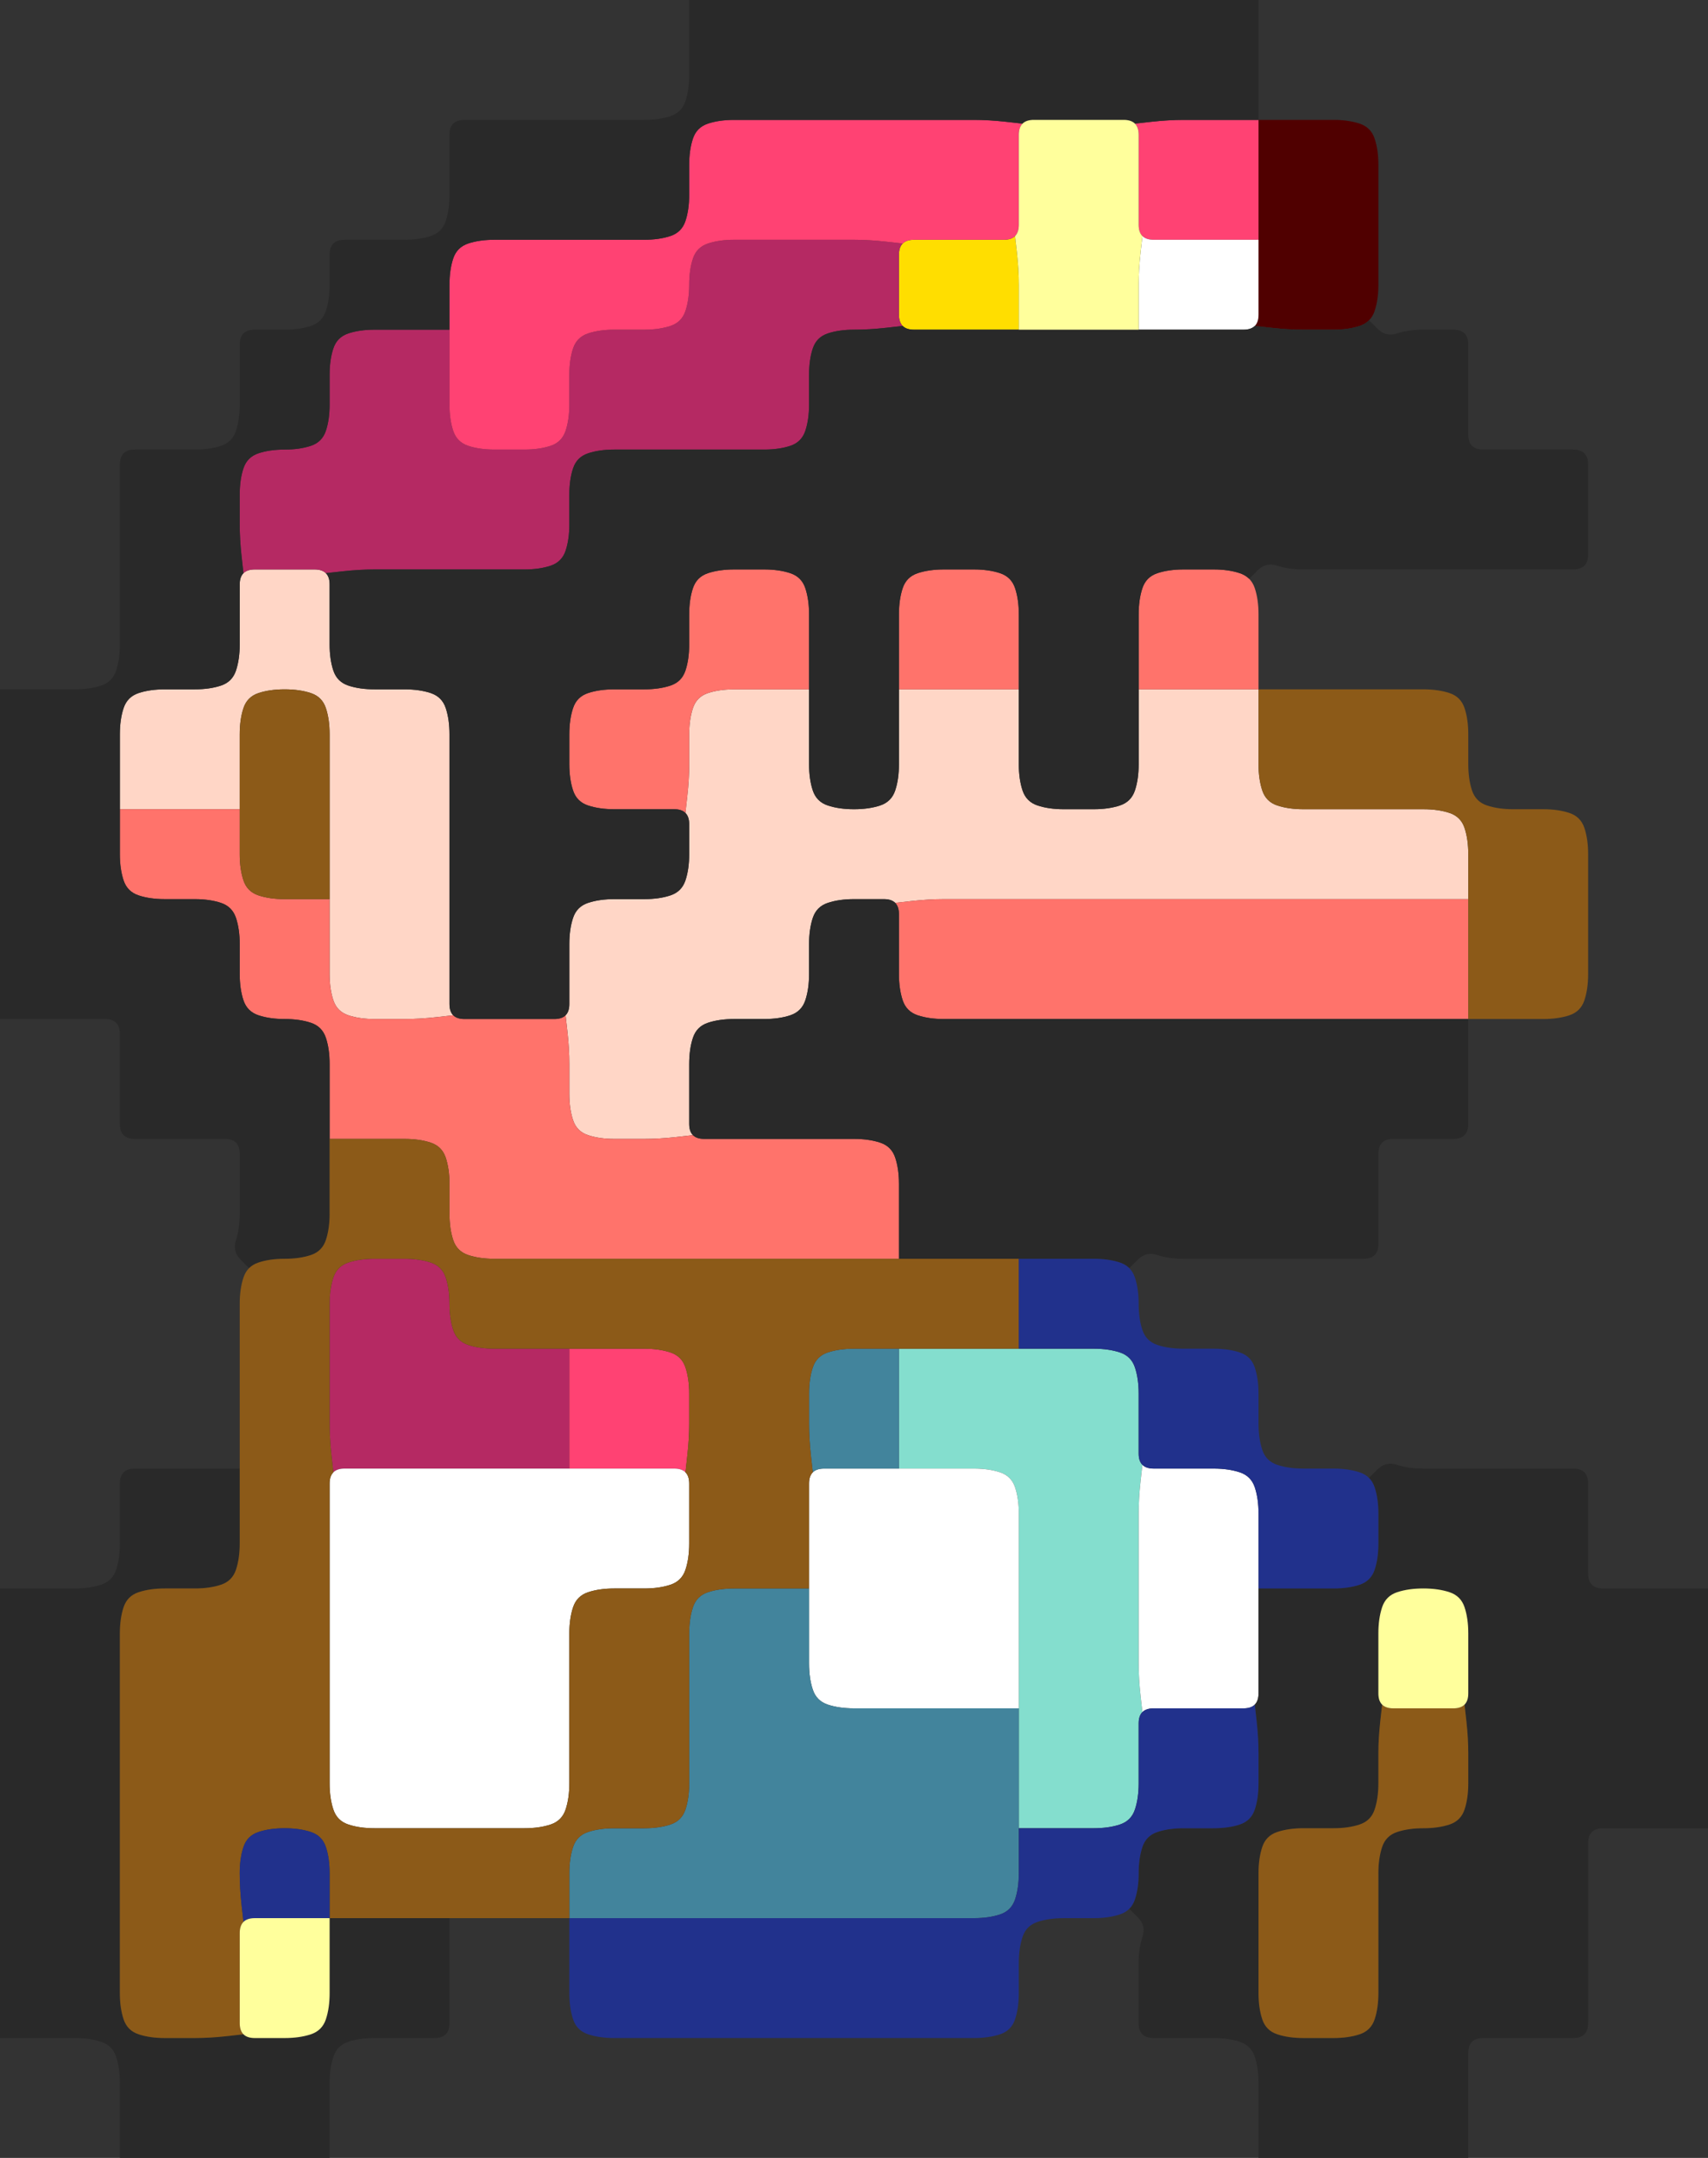 <?xml version="1.0" encoding="UTF-8" standalone="no"?>
<!-- Created with Inkscape (http://www.inkscape.org/) -->

<svg
   xmlns:dc="http://purl.org/dc/elements/1.1/"
   xmlns:cc="http://creativecommons.org/ns#"
   xmlns:rdf="http://www.w3.org/1999/02/22-rdf-syntax-ns#"
   xmlns:svg="http://www.w3.org/2000/svg"
   xmlns="http://www.w3.org/2000/svg"
   xmlns:sodipodi="http://sodipodi.sourceforge.net/DTD/sodipodi-0.dtd"
   xmlns:inkscape="http://www.inkscape.org/namespaces/inkscape"
   version="1.1"
   id="svg815"
   width="57"
   height="72"
   viewBox="0 0 57 72"
   sodipodi:docname="smallmario2.svg"
   inkscape:version="0.92.4 (unknown)">
  <rect x="0" y="0" width="57" height="72" fill="#333333" stroke="none"/>
  <defs
     id="defs819" />
  <sodipodi:namedview
     pagecolor="#ffffff"
     bordercolor="#666666"
     borderopacity="1"
     objecttolerance="10"
     gridtolerance="10"
     guidetolerance="10"
     inkscape:pageopacity="0"
     inkscape:pageshadow="2"
     inkscape:window-width="1366"
     inkscape:window-height="703"
     id="namedview817"
     showgrid="false"
     inkscape:zoom="4.0138889"
     inkscape:cx="29.122468"
     inkscape:cy="37.735871"
     inkscape:window-x="0"
     inkscape:window-y="0"
     inkscape:window-maximized="1"
     inkscape:current-layer="g1396" />
  <g
     id="g1211"
     transform="translate(-122.672,-30.086)">
    <g
       transform="translate(122.672,30.086)"
       id="g1396">
      <path
         style="fill:#500000;fill-opacity:1"
         d="M 42,4.5 V 4 h 0.5 q 0.5,0 1,0 0.5,0 1,0 0.5,0 0.875,0.125 0.375,0.125 0.5,0.5 Q 46,5 46,5.5 q 0,0.5 0,1 0,0.5 0,1 0,0.5 0,1 0,0.5 0,1 0,0.5 -0.125,0.875 -0.125,0.375 -0.5,0.5 Q 45,11 44.5,11 44,11 43.5,11 43,11 42.438,10.938 L 41.875,10.875 41.812,10.938 41.75,11 41.875,10.875 Q 42,10.75 42,10.5 V 10.25 10.625 11 10.5 q 0,-0.5 0,-1 0,-0.5 0,-1 0,-0.5 0,-1 0,-0.5 0,-1 0,-0.5 0,-1 0,-0.5 0,-1 M 42.375,4 H 42 41.875 41.75 42 q 0.25,0 0.5,0 h 0.25 -0.375"
         id="path1324"
         inkscape:connector-curvature="0" />
      <path
         style="fill:#ffde00;fill-opacity:1"
         d="M 30,8.5 Q 30,8 30.5,8 q 0.5,0 1,0 0.5,0 1,0 0.5,0 1,0 H 34 33.625 33.25 33.5 q 0.25,0 0.375,-0.125 L 34,7.75 33.938,7.812 33.875,7.875 33.938,8.438 Q 34,9 34,9.5 q 0,0.5 0,1 V 11 h -0.5 q -0.5,0 -1,0 -0.5,0 -1,0 -0.5,0 -1,0 Q 30,11 30,10.5 30,10 30,9.5 30,9 30,8.5 M 33.625,11 H 34 34.125 34.25 34 q -0.25,0 -0.5,0 h -0.25 0.375"
         id="path1328"
         inkscape:connector-curvature="0" />
      <path
         id="path1344"
         style="fill:#ffd6c6;fill-opacity:1"
         d="m 23.125,23.625 q 0.125,-0.375 0.5,-0.5 Q 24,23 24.5,23 q 0.5,0 1,0 0.5,0 1,0 H 27 v 0.5 q 0,0.5 0,1 0,0.5 0,1 0,0.5 0.125,0.875 0.125,0.375 0.5,0.5 Q 28,27 28.5,27 q 0.5,0 0.875,-0.125 0.375,-0.125 0.5,-0.5 Q 30,26 30,25.5 q 0,-0.5 0,-1 0,-0.5 0,-1 V 23 h 0.5 q 0.5,0 1,0 0.5,0 1,0 0.5,0 1,0 H 34 v 0.5 q 0,0.5 0,1 0,0.5 0,1 0,0.5 0.125,0.875 0.125,0.375 0.5,0.5 Q 35,27 35.5,27 q 0.5,0 1,0 0.5,0 0.875,-0.125 0.375,-0.125 0.5,-0.5 Q 38,26 38,25.5 q 0,-0.5 0,-1 0,-0.5 0,-1 V 23 h 0.5 q 0.5,0 1,0 0.5,0 1,0 0.5,0 1,0 H 42 v 0.5 q 0,0.5 0,1 0,0.5 0,1 0,0.5 0.125,0.875 0.125,0.375 0.5,0.5 Q 43,27 43.5,27 q 0.5,0 1,0 0.5,0 1,0 0.5,0 1,0 0.5,0 1,0 0.5,0 0.875,0.125 0.375,0.125 0.5,0.5 Q 49,28 49,28.5 q 0,0.5 0,1 V 30 h -0.5 q -0.5,0 -1,0 -0.5,0 -1,0 -0.5,0 -1,0 -0.5,0 -1,0 -0.5,0 -1,0 -0.5,0 -1,0 -0.5,0 -1,0 -0.5,0 -1,0 -0.5,0 -1,0 -0.5,0 -1,0 -0.5,0 -1,0 -0.5,0 -1,0 -0.5,0 -1,0 -0.5,0 -1,0 -0.5,0 -1,0 -0.5,0 -1,0 -0.5,0 -1,0 -0.5,0 -1.062,0.062 L 29.875,30.125 29.938,30.188 30,30.25 29.875,30.125 Q 29.75,30 29.5,30 H 29.25 29.625 30 29.5 q -0.5,0 -1,0 -0.5,0 -0.875,0.125 -0.375,0.125 -0.5,0.5 Q 27,31 27,31.5 q 0,0.5 0,1 0,0.5 -0.125,0.875 -0.125,0.375 -0.5,0.5 Q 26,34 25.5,34 q -0.5,0 -1,0 -0.5,0 -0.875,0.125 -0.375,0.125 -0.5,0.5 Q 23,35 23,35.5 q 0,0.5 0,1 0,0.5 0,1 V 38 37.625 37.25 37.5 q 0,0.25 0.125,0.375 L 23.25,38 23.188,37.938 23.125,37.875 22.562,37.938 Q 22,38 21.5,38 21,38 20.5,38 20,38 19.625,37.875 19.25,37.75 19.125,37.375 19,37 19,36.5 19,36 19,35.5 19,35 18.938,34.438 L 18.875,33.875 18.812,33.938 18.75,34 18.875,33.875 Q 19,33.75 19,33.5 V 33.25 33.625 34 33.5 q 0,-0.5 0,-1 0,-0.5 0,-1 0,-0.5 0.125,-0.875 0.125,-0.375 0.5,-0.5 Q 20,30 20.5,30 q 0.5,0 1,0 0.5,0 0.875,-0.125 0.375,-0.125 0.5,-0.5 Q 23,29 23,28.5 23,28 23,27.5 V 27 27.375 27.75 27.5 q 0,-0.25 -0.125,-0.375 L 22.75,27 l 0.062,0.062 0.062,0.062 0.062,-0.562 Q 23,26 23,25.5 23,25 23,24.5 23,24 23.125,23.625 M 49,30.125 V 30 29.625 29.25 29.5 q 0,0.25 0,0.5 v 0.25 -0.125 M 38,22.875 V 23 23.375 23.75 23.5 q 0,-0.25 0,-0.5 v -0.25 0.125 m -4,0.5 V 23 22.875 22.75 23 q 0,0.25 0,0.5 v 0.25 -0.375 m -4,-0.5 V 23 23.375 23.75 23.5 q 0,-0.25 0,-0.5 v -0.25 0.125 m -3,0.5 V 23 22.875 22.75 23 q 0,0.25 0,0.5 v 0.25 -0.375 M 8,19.5 Q 8,19 8.5,19 q 0.5,0 1,0 0.5,0 1,0 0.5,0 0.5,0.5 0,0.5 0,1 0,0.5 0,1 0,0.5 0.125,0.875 0.125,0.375 0.5,0.5 Q 12,23 12.5,23 q 0.5,0 1,0 0.5,0 0.875,0.125 0.375,0.125 0.5,0.5 Q 15,24 15,24.5 q 0,0.5 0,1 0,0.5 0,1 0,0.5 0,1 0,0.5 0,1 0,0.5 0,1 0,0.5 0,1 0,0.5 0,1 0,0.5 0,1 0,0.5 0,1 V 34 33.625 33.25 33.5 q 0,0.25 0.125,0.375 L 15.25,34 15.188,33.938 15.125,33.875 14.562,33.938 Q 14,34 13.5,34 13,34 12.5,34 12,34 11.625,33.875 11.25,33.75 11.125,33.375 11,33 11,32.5 q 0,-0.5 0,-1 0,-0.5 0,-1 0,-0.5 0,-1 0,-0.5 0,-1 0,-0.5 0,-1 0,-0.5 0,-1 0,-0.5 0,-1 0,-0.5 0,-1 0,-0.5 -0.125,-0.875 -0.125,-0.375 -0.5,-0.5 Q 10,23 9.5,23 9,23 8.625,23.125 8.25,23.25 8.125,23.625 8,24 8,24.5 q 0,0.5 0,1 0,0.5 0,1 V 27 H 7.5 Q 7,27 6.5,27 6,27 5.5,27 5,27 4.5,27 H 4 V 26.5 Q 4,26 4,25.5 4,25 4,24.5 4,24 4.125,23.625 4.25,23.25 4.625,23.125 5,23 5.5,23 6,23 6.5,23 7,23 7.375,22.875 7.75,22.75 7.875,22.375 8,22 8,21.5 8,21 8,20.5 8,20 8,19.5 M 4,26.625 V 27 27.125 27.25 27 q 0,-0.25 0,-0.5 v -0.25 0.375 m 4,0.5 V 27 26.625 26.25 26.5 q 0,0.25 0,0.5 v 0.25 -0.125"
         inkscape:connector-curvature="0" />
      <path
         id="path1352"
         style="fill:#ff736b;fill-opacity:1"
         d="M 30,30.5 V 30 30.375 30.75 30.5 q 0,-0.25 -0.125,-0.375 L 29.75,30 l 0.062,0.062 0.062,0.062 0.562,-0.062 Q 31,30 31.5,30 q 0.5,0 1,0 0.5,0 1,0 0.5,0 1,0 0.5,0 1,0 0.5,0 1,0 0.5,0 1,0 0.5,0 1,0 0.5,0 1,0 0.5,0 1,0 0.5,0 1,0 0.5,0 1,0 0.5,0 1,0 0.5,0 1,0 0.5,0 1,0 0.5,0 1,0 0.5,0 1,0 0.5,0 1,0 H 49 v 0.5 q 0,0.5 0,1 0,0.5 0,1 0,0.5 0,1 V 34 h -0.5 q -0.5,0 -1,0 -0.5,0 -1,0 -0.5,0 -1,0 -0.5,0 -1,0 -0.5,0 -1,0 -0.5,0 -1,0 -0.5,0 -1,0 -0.5,0 -1,0 -0.5,0 -1,0 -0.5,0 -1,0 -0.5,0 -1,0 -0.5,0 -1,0 -0.5,0 -1,0 -0.5,0 -1,0 -0.5,0 -1,0 -0.5,0 -1,0 -0.5,0 -1,0 -0.5,0 -0.875,-0.125 -0.375,-0.125 -0.5,-0.5 Q 30,33 30,32.5 q 0,-0.5 0,-1 0,-0.5 0,-1 M 48.625,34 H 49 49.125 49.25 49 q -0.25,0 -0.5,0 h -0.25 0.375 M 49,30.375 V 30 29.875 29.75 30 q 0,0.25 0,0.5 v 0.25 -0.375 M 4,27.5 V 27 h 0.5 q 0.5,0 1,0 0.5,0 1,0 0.5,0 1,0 H 8 v 0.5 q 0,0.5 0,1 0,0.5 0.125,0.875 0.125,0.375 0.5,0.5 Q 9,30 9.5,30 q 0.5,0 1,0 H 11 v 0.5 q 0,0.5 0,1 0,0.5 0,1 0,0.5 0.125,0.875 0.125,0.375 0.5,0.5 Q 12,34 12.5,34 q 0.5,0 1,0 0.5,0 1.062,-0.062 L 15.125,33.875 15.062,33.812 15,33.75 15.125,33.875 Q 15.25,34 15.5,34 H 15.75 15.375 15 15.5 q 0.5,0 1,0 0.5,0 1,0 0.5,0 1,0 H 19 18.625 18.25 18.5 q 0.25,0 0.375,-0.125 L 19,33.75 18.938,33.812 18.875,33.875 18.938,34.438 Q 19,35 19,35.5 q 0,0.5 0,1 0,0.5 0.125,0.875 0.125,0.375 0.5,0.5 Q 20,38 20.5,38 q 0.5,0 1,0 0.5,0 1.062,-0.062 L 23.125,37.875 23.062,37.812 23,37.75 23.125,37.875 Q 23.25,38 23.5,38 H 23.75 23.375 23 23.5 q 0.5,0 1,0 0.5,0 1,0 0.5,0 1,0 0.5,0 1,0 0.5,0 1,0 0.5,0 0.875,0.125 0.375,0.125 0.5,0.5 Q 30,39 30,39.5 q 0,0.5 0,1 0,0.5 0,1 V 42 h -0.5 q -0.5,0 -1,0 -0.5,0 -1,0 -0.5,0 -1,0 -0.5,0 -1,0 -0.5,0 -1,0 -0.5,0 -1,0 -0.5,0 -1,0 -0.5,0 -1,0 -0.5,0 -1,0 -0.5,0 -1,0 -0.5,0 -1,0 -0.5,0 -1,0 -0.5,0 -1,0 -0.5,0 -0.875,-0.125 -0.375,-0.125 -0.5,-0.5 Q 15,41 15,40.5 15,40 15,39.5 15,39 14.875,38.625 14.75,38.25 14.375,38.125 14,38 13.5,38 q -0.5,0 -1,0 -0.5,0 -1,0 H 11 v -0.5 q 0,-0.5 0,-1 0,-0.5 0,-1 0,-0.5 -0.125,-0.875 -0.125,-0.375 -0.5,-0.5 Q 10,34 9.5,34 9,34 8.625,33.875 8.25,33.75 8.125,33.375 8,33 8,32.5 8,32 8,31.5 8,31 7.875,30.625 7.75,30.25 7.375,30.125 7,30 6.5,30 6,30 5.5,30 5,30 4.625,29.875 4.25,29.75 4.125,29.375 4,29 4,28.5 4,28 4,27.5 m 7,10.125 V 38 38.125 38.25 38 q 0,-0.25 0,-0.5 v -0.25 0.375 M 29.625,42 H 30 30.125 30.25 30 q -0.25,0 -0.5,0 h -0.25 0.375 M 11,30.375 V 30 29.875 29.75 30 q 0,0.25 0,0.5 v 0.25 -0.375 m -3,-3 V 27 26.875 26.75 27 q 0,0.25 0,0.5 v 0.25 -0.375 m -4,-0.5 V 27 27.375 27.75 27.5 Q 4,27.25 4,27 v -0.25 0.125 m 34.125,-7.25 q 0.125,-0.375 0.5,-0.5 Q 39,19 39.5,19 q 0.5,0 1,0 0.5,0 0.875,0.125 0.375,0.125 0.5,0.5 Q 42,20 42,20.5 q 0,0.5 0,1 0,0.5 0,1 V 23 h -0.5 q -0.5,0 -1,0 -0.5,0 -1,0 -0.5,0 -1,0 H 38 v -0.5 q 0,-0.5 0,-1 0,-0.5 0,-1 0,-0.5 0.125,-0.875 m -0.125,3 V 23 23.125 23.25 23 q 0,-0.25 0,-0.5 v -0.25 0.375 m -7.875,-3 q 0.125,-0.375 0.5,-0.5 Q 31,19 31.5,19 q 0.5,0 1,0 0.5,0 0.875,0.125 0.375,0.125 0.5,0.5 Q 34,20 34,20.5 q 0,0.5 0,1 0,0.5 0,1 V 23 h -0.5 q -0.5,0 -1,0 -0.5,0 -1,0 -0.5,0 -1,0 H 30 v -0.5 q 0,-0.5 0,-1 0,-0.5 0,-1 0,-0.5 0.125,-0.875 m -0.125,3 V 23 23.125 23.25 23 q 0,-0.25 0,-0.5 v -0.25 0.375 m 4,0.5 V 23 22.625 22.25 22.5 q 0,0.25 0,0.5 v 0.25 -0.125 m -10.875,-3.5 q 0.125,-0.375 0.5,-0.5 Q 24,19 24.5,19 q 0.5,0 1,0 0.5,0 0.875,0.125 0.375,0.125 0.5,0.5 Q 27,20 27,20.5 q 0,0.5 0,1 0,0.5 0,1 V 23 h -0.5 q -0.5,0 -1,0 -0.5,0 -1,0 -0.5,0 -0.875,0.125 -0.375,0.125 -0.5,0.5 Q 23,24 23,24.5 q 0,0.5 0,1 0,0.5 -0.062,1.062 L 22.875,27.125 22.938,27.188 23,27.25 22.875,27.125 Q 22.75,27 22.5,27 H 22.25 22.625 23 22.5 q -0.5,0 -1,0 -0.5,0 -1,0 -0.5,0 -0.875,-0.125 -0.375,-0.125 -0.5,-0.5 Q 19,26 19,25.5 q 0,-0.5 0,-1 0,-0.5 0.125,-0.875 0.125,-0.375 0.5,-0.5 Q 20,23 20.5,23 q 0.5,0 1,0 0.5,0 0.875,-0.125 0.375,-0.125 0.5,-0.5 Q 23,22 23,21.5 23,21 23,20.5 23,20 23.125,19.625 M 27,23.125 V 23 22.625 22.25 22.5 q 0,0.25 0,0.5 v 0.25 -0.125"
         inkscape:connector-curvature="0" />
      <path
         id="path1358"
         style="fill:#b52963;fill-opacity:1"
         d="m 11.125,42.625 q 0.125,-0.375 0.5,-0.5 Q 12,42 12.5,42 q 0.5,0 1,0 0.5,0 0.875,0.125 0.375,0.125 0.5,0.5 Q 15,43 15,43.5 q 0,0.5 0.125,0.875 0.125,0.375 0.5,0.5 Q 16,45 16.5,45 q 0.5,0 1,0 0.5,0 1,0 H 19 v 0.5 q 0,0.5 0,1 0,0.5 0,1 0,0.5 0,1 V 49 h -0.5 q -0.5,0 -1,0 -0.5,0 -1,0 -0.5,0 -1,0 -0.5,0 -1,0 -0.5,0 -1,0 -0.5,0 -1,0 -0.5,0 -1,0 H 11 11.375 11.75 11.5 q -0.25,0 -0.375,0.125 L 11,49.25 11.062,49.188 11.125,49.125 11.062,48.562 Q 11,48 11,47.5 q 0,-0.5 0,-1 0,-0.5 0,-1 0,-0.5 0,-1 0,-0.5 0,-1 0,-0.5 0.125,-0.875 M 18.625,49 H 19 19.125 19.25 19 q -0.25,0 -0.5,0 h -0.25 0.375 m 0.5,-4 H 19 18.625 18.25 18.5 q 0.25,0 0.5,0 h 0.25 -0.125 m 4,-36.375 Q 23.25,8.25 23.625,8.125 24,8 24.5,8 q 0.5,0 1,0 0.5,0 1,0 0.5,0 1,0 0.5,0 1,0 0.5,0 1.062,0.062 L 30.125,8.125 30.188,8.062 30.25,8 30.125,8.125 Q 30,8.25 30,8.5 V 8.75 8.375 8 8.5 q 0,0.5 0,1 0,0.5 0,1 V 11 10.625 10.25 10.5 q 0,0.25 0.125,0.375 L 30.25,11 30.188,10.938 30.125,10.875 29.562,10.938 Q 29,11 28.5,11 28,11 27.625,11.125 27.25,11.25 27.125,11.625 27,12 27,12.5 q 0,0.5 0,1 0,0.5 -0.125,0.875 -0.125,0.375 -0.5,0.5 Q 26,15 25.5,15 q -0.5,0 -1,0 -0.5,0 -1,0 -0.5,0 -1,0 -0.5,0 -1,0 -0.5,0 -1,0 -0.5,0 -0.875,0.125 -0.375,0.125 -0.5,0.5 Q 19,16 19,16.5 q 0,0.5 0,1 0,0.5 -0.125,0.875 -0.125,0.375 -0.5,0.5 Q 18,19 17.5,19 q -0.5,0 -1,0 -0.5,0 -1,0 -0.5,0 -1,0 -0.5,0 -1,0 -0.5,0 -1,0 -0.5,0 -1.062,0.062 L 10.875,19.125 10.938,19.188 11,19.25 10.875,19.125 Q 10.75,19 10.5,19 H 10.25 10.625 11 10.5 q -0.5,0 -1,0 -0.5,0 -1,0 H 8 8.375 8.75 8.5 Q 8.25,19 8.125,19.125 L 8,19.25 8.062,19.188 8.125,19.125 8.062,18.562 Q 8,18 8,17.5 8,17 8,16.5 8,16 8.125,15.625 8.25,15.25 8.625,15.125 9,15 9.5,15 q 0.5,0 0.875,-0.125 0.375,-0.125 0.5,-0.5 Q 11,14 11,13.5 q 0,-0.5 0,-1 0,-0.5 0.125,-0.875 0.125,-0.375 0.5,-0.5 Q 12,11 12.5,11 q 0.5,0 1,0 0.5,0 1,0 H 15 v 0.5 q 0,0.5 0,1 0,0.5 0,1 0,0.5 0.125,0.875 0.125,0.375 0.5,0.5 Q 16,15 16.5,15 q 0.5,0 1,0 0.5,0 0.875,-0.125 0.375,-0.125 0.5,-0.5 Q 19,14 19,13.5 q 0,-0.5 0,-1 0,-0.5 0.125,-0.875 0.125,-0.375 0.5,-0.5 Q 20,11 20.5,11 q 0.5,0 1,0 0.5,0 0.875,-0.125 0.375,-0.125 0.5,-0.5 Q 23,10 23,9.5 23,9 23.125,8.625 M 15,11.375 V 11 10.875 10.75 11 q 0,0.25 0,0.5 v 0.25 -0.375"
         inkscape:connector-curvature="0" />
      <path
         id="path1362"
         style="fill:#ff4273;fill-opacity:1"
         d="M 19,45.5 V 45 h 0.5 q 0.5,0 1,0 0.5,0 1,0 0.5,0 0.875,0.125 0.375,0.125 0.5,0.5 Q 23,46 23,46.5 q 0,0.5 0,1 0,0.5 -0.062,1.062 L 22.875,49.125 22.938,49.188 23,49.25 22.875,49.125 Q 22.75,49 22.5,49 H 22.25 22.625 23 22.5 q -0.5,0 -1,0 -0.5,0 -1,0 -0.5,0 -1,0 H 19 v -0.5 q 0,-0.5 0,-1 0,-0.5 0,-1 0,-0.5 0,-1 M 18.875,49 H 19 19.375 19.75 19.5 q -0.25,0 -0.5,0 h -0.25 0.125 m 0.5,-4 H 19 18.875 18.75 19 q 0.25,0 0.5,0 h 0.25 -0.375 M 38,4.5 V 4 4.375 4.75 4.5 Q 38,4.25 37.875,4.125 L 37.75,4 37.812,4.062 37.875,4.125 38.438,4.062 Q 39,4 39.5,4 q 0.5,0 1,0 0.5,0 1,0 H 42 v 0.5 q 0,0.5 0,1 0,0.5 0,1 0,0.5 0,1 V 8 H 41.5 Q 41,8 40.5,8 40,8 39.5,8 39,8 38.5,8 38,8 38,7.5 38,7 38,6.5 38,6 38,5.5 38,5 38,4.5 m 4,3.625 V 8 7.625 7.25 7.5 Q 42,7.75 42,8 V 8.25 8.125 M 42.125,4 H 42 41.625 41.25 41.5 q 0.25,0 0.5,0 h 0.25 -0.125 m -19,0.625 Q 23.25,4.25 23.625,4.125 24,4 24.5,4 q 0.5,0 1,0 0.5,0 1,0 0.5,0 1,0 0.5,0 1,0 0.5,0 1,0 0.5,0 1,0 0.5,0 1,0 0.5,0 1,0 0.5,0 1.062,0.062 L 34.125,4.125 34.188,4.062 34.25,4 34.125,4.125 Q 34,4.25 34,4.5 V 4.75 4.375 4 4.5 q 0,0.5 0,1 0,0.5 0,1 0,0.5 0,1 Q 34,8 33.5,8 33,8 32.5,8 32,8 31.5,8 31,8 30.5,8 H 30 30.375 30.75 30.5 Q 30.25,8 30.125,8.125 L 30,8.25 30.062,8.188 30.125,8.125 29.562,8.062 Q 29,8 28.5,8 28,8 27.5,8 27,8 26.5,8 26,8 25.5,8 25,8 24.5,8 24,8 23.625,8.125 23.25,8.25 23.125,8.625 23,9 23,9.5 q 0,0.5 -0.125,0.875 -0.125,0.375 -0.5,0.5 Q 22,11 21.5,11 q -0.5,0 -1,0 -0.5,0 -0.875,0.125 -0.375,0.125 -0.5,0.5 Q 19,12 19,12.5 q 0,0.5 0,1 0,0.5 -0.125,0.875 -0.125,0.375 -0.5,0.5 Q 18,15 17.5,15 17,15 16.5,15 16,15 15.625,14.875 15.25,14.75 15.125,14.375 15,14 15,13.5 q 0,-0.5 0,-1 0,-0.5 0,-1 0,-0.5 0,-1 0,-0.5 0,-1 Q 15,9 15.125,8.625 15.25,8.25 15.625,8.125 16,8 16.5,8 q 0.5,0 1,0 0.5,0 1,0 0.5,0 1,0 0.5,0 1,0 0.5,0 1,0 0.5,0 0.875,-0.125 0.375,-0.125 0.5,-0.5 Q 23,7 23,6.5 23,6 23,5.5 23,5 23.125,4.625"
         inkscape:connector-curvature="0" />
      <path
         id="path1366"
         style="fill:#84dece;fill-opacity:1"
         d="M 30,45.5 V 45 h 0.5 q 0.5,0 1,0 0.5,0 1,0 0.5,0 1,0 0.5,0 1,0 0.5,0 1,0 0.5,0 1,0 0.5,0 0.875,0.125 0.375,0.125 0.5,0.5 Q 38,46 38,46.5 q 0,0.5 0,1 0,0.5 0,1 V 49 48.625 48.25 48.5 q 0,0.25 0.125,0.375 L 38.25,49 38.188,48.938 38.125,48.875 38.062,49.438 Q 38,50 38,50.5 q 0,0.5 0,1 0,0.5 0,1 0,0.5 0,1 0,0.5 0,1 0,0.5 0,1 0,0.5 0.062,1.062 L 38.125,57.125 38.188,57.062 38.25,57 38.125,57.125 Q 38,57.25 38,57.5 V 57.75 57.375 57 57.5 q 0,0.5 0,1 0,0.5 0,1 0,0.5 -0.125,0.875 -0.125,0.375 -0.5,0.5 Q 37,61 36.5,61 q -0.5,0 -1,0 -0.5,0 -1,0 H 34 v -0.5 q 0,-0.5 0,-1 0,-0.5 0,-1 0,-0.5 0,-1 0,-0.5 0,-1 0,-0.5 0,-1 0,-0.5 0,-1 0,-0.5 0,-1 0,-0.5 0,-1 0,-0.5 0,-1 0,-0.5 0,-1 0,-0.5 -0.125,-0.875 -0.125,-0.375 -0.5,-0.5 Q 33,49 32.5,49 q -0.5,0 -1,0 -0.5,0 -1,0 H 30 v -0.5 q 0,-0.5 0,-1 0,-0.5 0,-1 0,-0.5 0,-1 M 29.875,49 H 30 30.375 30.75 30.5 q -0.25,0 -0.5,0 h -0.25 0.125 M 34,60.625 V 61 61.125 61.25 61 q 0,-0.25 0,-0.5 v -0.25 0.375 M 30.375,45 H 30 29.875 29.75 30 q 0.25,0 0.5,0 h 0.25 -0.375"
         inkscape:connector-curvature="0" />
      <path
         id="path1374"
         style="fill:#ffffff;fill-opacity:1"
         d="M 38.062,49.438 38.125,48.875 38.062,48.812 38,48.75 38.125,48.875 Q 38.25,49 38.5,49 H 38.75 38.375 38 38.5 q 0.5,0 1,0 0.5,0 1,0 0.5,0 0.875,0.125 0.375,0.125 0.5,0.5 Q 42,50 42,50.5 q 0,0.5 0,1 0,0.5 0,1 0,0.5 0,1 0,0.5 0,1 0,0.5 0,1 0,0.5 0,1 0,0.5 -0.5,0.5 -0.5,0 -1,0 -0.5,0 -1,0 -0.5,0 -1,0 H 38 38.375 38.75 38.5 q -0.25,0 -0.375,0.125 L 38,57.25 38.062,57.188 38.125,57.125 38.062,56.562 Q 38,56 38,55.5 q 0,-0.5 0,-1 0,-0.5 0,-1 0,-0.5 0,-1 0,-0.5 0,-1 0,-0.5 0,-1 0,-0.5 0.062,-1.062 M 27,49.5 q 0,-0.5 0.5,-0.5 0.5,0 1,0 0.5,0 1,0 0.5,0 1,0 0.5,0 1,0 0.5,0 1,0 0.5,0 0.875,0.125 0.375,0.125 0.5,0.5 Q 34,50 34,50.5 q 0,0.5 0,1 0,0.5 0,1 0,0.5 0,1 0,0.5 0,1 0,0.5 0,1 0,0.5 0,1 V 57 h -0.5 q -0.5,0 -1,0 -0.5,0 -1,0 -0.5,0 -1,0 -0.5,0 -1,0 -0.5,0 -1,0 -0.5,0 -0.875,-0.125 -0.375,-0.125 -0.5,-0.5 Q 27,56 27,55.5 q 0,-0.5 0,-1 0,-0.5 0,-1 0,-0.5 0,-1 0,-0.5 0,-1 0,-0.5 0,-1 0,-0.5 0,-1 m 7,7.625 V 57 56.625 56.25 56.5 q 0,0.25 0,0.5 v 0.25 -0.125 M 11,49.5 q 0,-0.5 0.5,-0.5 0.5,0 1,0 0.5,0 1,0 0.5,0 1,0 0.5,0 1,0 0.5,0 1,0 0.5,0 1,0 0.5,0 1,0 0.5,0 1,0 0.5,0 1,0 0.5,0 1,0 0.5,0 1,0 0.5,0 0.5,0.5 0,0.5 0,1 0,0.5 0,1 0,0.5 -0.125,0.875 -0.125,0.375 -0.5,0.5 Q 22,53 21.5,53 q -0.5,0 -1,0 -0.5,0 -0.875,0.125 -0.375,0.125 -0.5,0.5 Q 19,54 19,54.5 q 0,0.5 0,1 0,0.5 0,1 0,0.5 0,1 0,0.5 0,1 0,0.5 0,1 0,0.5 -0.125,0.875 -0.125,0.375 -0.5,0.5 Q 18,61 17.5,61 q -0.5,0 -1,0 -0.5,0 -1,0 -0.5,0 -1,0 -0.5,0 -1,0 -0.5,0 -1,0 -0.5,0 -0.875,-0.125 -0.375,-0.125 -0.5,-0.5 Q 11,60 11,59.5 q 0,-0.5 0,-1 0,-0.5 0,-1 0,-0.5 0,-1 0,-0.5 0,-1 0,-0.5 0,-1 0,-0.5 0,-1 0,-0.5 0,-1 0,-0.5 0,-1 0,-0.5 0,-1 0,-0.5 0,-1 M 38.062,8.438 38.125,7.875 38.062,7.812 38,7.75 38.125,7.875 Q 38.25,8 38.5,8 H 38.75 38.375 38 38.5 q 0.5,0 1,0 0.5,0 1,0 0.5,0 1,0 H 42 v 0.5 q 0,0.5 0,1 0,0.5 0,1 0,0.5 -0.5,0.5 -0.5,0 -1,0 -0.5,0 -1,0 -0.5,0 -1,0 H 38 V 10.5 Q 38,10 38,9.5 38,9 38.062,8.438 M 37.875,11 H 38 38.375 38.75 38.5 q -0.25,0 -0.5,0 h -0.25 0.125 M 42,8.375 V 8 7.875 7.75 8 q 0,0.25 0,0.5 V 8.75 8.375"
         inkscape:connector-curvature="0" />
      <path
         id="path1376"
         style="display:inline;fill:#292929;fill-opacity:1"
         d="M 45.875,49.625 45.75,49.25 45.844,49.531 45.938,49.812 45.875,49.625 q -0.062,-0.188 -0.188,-0.312 l -0.125,-0.125 0.062,0.062 0.062,0.062 0.281,-0.281 Q 46.25,48.75 46.625,48.875 47,49 47.5,49 q 0.5,0 1,0 0.5,0 1,0 0.5,0 1,0 0.5,0 1,0 0.5,0 1,0 0.5,0 0.5,0.5 0,0.5 0,1 0,0.5 0,1 0,0.5 0,1 0,0.5 0.5,0.5 0.5,0 1,0 0.5,0 1,0 0.5,0 1,0 H 57 v 0.5 0.5 0.5 0.5 0.5 0.5 0.5 0.5 0.5 0.5 0.5 0.5 0.5 0.5 0.5 0.5 h -0.5 q -0.5,0 -1,0 -0.5,0 -1,0 -0.5,0 -1,0 -0.5,0 -0.5,0.5 0,0.5 0,1 0,0.5 0,1 0,0.5 0,1 0,0.5 0,1 0,0.5 0,1 0,0.5 0,1 0,0.5 -0.5,0.5 -0.5,0 -1,0 -0.5,0 -1,0 -0.5,0 -1,0 -0.5,0 -0.5,0.5 0,0.5 0,1 0,0.5 0,1 0,0.5 0,1 V 72 H 48.5 48 47.5 47 46.5 46 45.5 45 44.5 44 43.5 43 42.5 42 v -0.5 q 0,-0.5 0,-1 0,-0.5 0,-1 0,-0.5 -0.125,-0.875 -0.125,-0.375 -0.5,-0.5 Q 41,68 40.5,68 q -0.5,0 -1,0 -0.5,0 -1,0 -0.5,0 -0.5,-0.5 0,-0.5 0,-1 0,-0.5 0,-1 0,-0.5 0.125,-0.875 0.125,-0.375 -0.156,-0.656 L 37.688,63.688 37.625,63.75 l -0.062,0.062 0.125,-0.125 q 0.125,-0.125 0.188,-0.312 L 37.938,63.188 37.844,63.469 37.75,63.75 37.875,63.375 Q 38,63 38,62.5 38,62 38.125,61.625 38.25,61.25 38.625,61.125 39,61 39.5,61 q 0.5,0 1,0 0.5,0 0.875,-0.125 0.375,-0.125 0.5,-0.5 Q 42,60 42,59.5 42,59 42,58.5 42,58 41.938,57.438 L 41.875,56.875 41.812,56.938 41.75,57 41.875,56.875 Q 42,56.75 42,56.5 V 56.25 56.625 57 56.5 q 0,-0.5 0,-1 0,-0.5 0,-1 0,-0.5 0,-1 V 53 h 0.5 q 0.5,0 1,0 0.5,0 1,0 0.5,0 0.875,-0.125 0.375,-0.125 0.5,-0.5 Q 46,52 46,51.5 46,51 46,50.5 46,50 45.875,49.625 M 42,52.875 V 53 53.375 53.75 53.5 q 0,-0.25 0,-0.5 v -0.25 0.125 M 44.5,68 q 0.5,0 0.875,-0.125 0.375,-0.125 0.5,-0.5 Q 46,67 46,66.5 q 0,-0.5 0,-1 0,-0.5 0,-1 0,-0.5 0,-1 0,-0.5 0,-1 0,-0.5 0.125,-0.875 0.125,-0.375 0.5,-0.5 Q 47,61 47.5,61 q 0.5,0 0.875,-0.125 0.375,-0.125 0.5,-0.5 Q 49,60 49,59.5 49,59 49,58.5 49,58 48.938,57.438 L 48.875,56.875 48.812,56.938 48.75,57 48.875,56.875 Q 49,56.75 49,56.5 V 56.25 56.625 57 56.5 q 0,-0.5 0,-1 0,-0.5 0,-1 0,-0.5 -0.125,-0.875 -0.125,-0.375 -0.5,-0.5 Q 48,53 47.5,53 47,53 46.625,53.125 46.25,53.25 46.125,53.625 46,54 46,54.5 q 0,0.5 0,1 0,0.5 0,1 V 57 56.625 56.25 56.5 q 0,0.25 0.125,0.375 L 46.25,57 46.188,56.938 46.125,56.875 46.062,57.438 Q 46,58 46,58.5 q 0,0.5 0,1 0,0.5 -0.125,0.875 -0.125,0.375 -0.5,0.5 Q 45,61 44.5,61 q -0.5,0 -1,0 -0.5,0 -0.875,0.125 -0.375,0.125 -0.5,0.5 Q 42,62 42,62.5 q 0,0.5 0,1 0,0.5 0,1 0,0.5 0,1 0,0.5 0,1 0,0.5 0.125,0.875 0.125,0.375 0.5,0.5 Q 43,68 43.5,68 q 0.5,0 1,0 M 4,49.5 Q 4,49 4.5,49 q 0.5,0 1,0 0.5,0 1,0 0.5,0 1,0 H 8 v 0.5 q 0,0.5 0,1 0,0.5 0,1 0,0.5 -0.125,0.875 -0.125,0.375 -0.5,0.5 Q 7,53 6.5,53 6,53 5.5,53 5,53 4.625,53.125 4.25,53.25 4.125,53.625 4,54 4,54.5 q 0,0.5 0,1 0,0.5 0,1 0,0.5 0,1 0,0.5 0,1 0,0.5 0,1 0,0.5 0,1 0,0.5 0,1 0,0.5 0,1 0,0.5 0,1 0,0.5 0,1 0,0.5 0,1 0,0.5 0,1 0,0.5 0.125,0.875 0.125,0.375 0.5,0.5 Q 5,68 5.5,68 6,68 6.5,68 7,68 7.562,67.938 L 8.125,67.875 8.062,67.812 8,67.75 8.125,67.875 Q 8.25,68 8.5,68 H 8.75 8.375 8 8.5 q 0.5,0 1,0 0.5,0 0.875,-0.125 0.375,-0.125 0.5,-0.5 Q 11,67 11,66.5 q 0,-0.5 0,-1 0,-0.5 0,-1 V 64 h 0.5 q 0.5,0 1,0 0.5,0 1,0 0.5,0 1,0 H 15 v 0.5 q 0,0.5 0,1 0,0.5 0,1 0,0.5 0,1 0,0.5 -0.5,0.5 -0.5,0 -1,0 -0.5,0 -1,0 -0.5,0 -0.875,0.125 -0.375,0.125 -0.5,0.5 Q 11,69 11,69.5 q 0,0.5 0,1 0,0.5 0,1 V 72 H 10.5 10 9.5 9 8.5 8 7.5 7 6.5 6 5.5 5 4.5 4 V 71.5 Q 4,71 4,70.5 4,70 4,69.5 4,69 3.875,68.625 3.75,68.25 3.375,68.125 3,68 2.5,68 2,68 1.5,68 1,68 0.5,68 H 0 V 67.5 67 66.5 66 65.5 65 64.5 64 63.5 63 62.5 62 61.5 61 60.5 60 59.5 59 58.5 58 57.5 57 56.5 56 55.5 55 54.5 54 53.5 53 h 0.5 q 0.5,0 1,0 0.5,0 1,0 0.5,0 0.875,-0.125 0.375,-0.125 0.5,-0.5 Q 4,52 4,51.5 4,51 4,50.5 4,50 4,49.5 M 27.125,30.625 q 0.125,-0.375 0.5,-0.5 Q 28,30 28.5,30 q 0.5,0 1,0 0.5,0 0.5,0.5 0,0.5 0,1 0,0.5 0,1 0,0.5 0.125,0.875 0.125,0.375 0.5,0.5 Q 31,34 31.5,34 q 0.5,0 1,0 0.5,0 1,0 0.5,0 1,0 0.5,0 1,0 0.5,0 1,0 0.5,0 1,0 0.5,0 1,0 0.5,0 1,0 0.5,0 1,0 0.5,0 1,0 0.5,0 1,0 0.5,0 1,0 0.5,0 1,0 0.5,0 1,0 0.5,0 1,0 0.5,0 1,0 0.5,0 1,0 H 49 v 0.5 q 0,0.5 0,1 0,0.5 0,1 0,0.5 0,1 0,0.5 -0.5,0.5 -0.5,0 -1,0 -0.5,0 -1,0 -0.5,0 -0.5,0.5 0,0.5 0,1 0,0.5 0,1 0,0.5 0,1 0,0.5 -0.5,0.5 -0.5,0 -1,0 -0.5,0 -1,0 -0.5,0 -1,0 -0.5,0 -1,0 -0.5,0 -1,0 -0.5,0 -1,0 -0.5,0 -0.875,-0.125 -0.375,-0.125 -0.656,0.156 l -0.281,0.281 0.062,0.062 0.062,0.062 -0.125,-0.125 Q 37.562,42.188 37.375,42.125 L 37.188,42.062 37.469,42.156 37.75,42.25 37.375,42.125 Q 37,42 36.5,42 q -0.5,0 -1,0 -0.5,0 -1,0 -0.5,0 -1,0 -0.5,0 -1,0 -0.5,0 -1,0 -0.5,0 -1,0 H 30 v -0.5 q 0,-0.5 0,-1 0,-0.5 0,-1 0,-0.5 -0.125,-0.875 -0.125,-0.375 -0.5,-0.5 Q 29,38 28.5,38 q -0.5,0 -1,0 -0.5,0 -1,0 -0.5,0 -1,0 -0.5,0 -1,0 -0.5,0 -1,0 -0.5,0 -0.5,-0.5 0,-0.5 0,-1 0,-0.5 0,-1 0,-0.5 0.125,-0.875 0.125,-0.375 0.5,-0.5 Q 24,34 24.5,34 q 0.5,0 1,0 0.5,0 0.875,-0.125 0.375,-0.125 0.5,-0.5 Q 27,33 27,32.5 27,32 27,31.5 27,31 27.125,30.625 M 29.875,42 H 30 30.375 30.75 30.5 q -0.25,0 -0.5,0 h -0.25 0.125 m -2.75,-30.375 q 0.125,-0.375 0.5,-0.5 Q 28,11 28.5,11 29,11 29.562,10.938 L 30.125,10.875 30.062,10.812 30,10.75 30.125,10.875 Q 30.25,11 30.5,11 H 30.75 30.375 30 30.5 q 0.5,0 1,0 0.5,0 1,0 0.5,0 1,0 0.5,0 1,0 0.5,0 1,0 0.5,0 1,0 0.5,0 1,0 0.5,0 1,0 0.5,0 1,0 0.5,0 1,0 0.5,0 1,0 H 42 41.625 41.25 41.5 q 0.25,0 0.375,-0.125 L 42,10.75 41.938,10.812 41.875,10.875 42.438,10.938 Q 43,11 43.5,11 q 0.5,0 1,0 0.5,0 0.875,-0.125 L 45.75,10.75 45.469,10.844 45.188,10.938 45.375,10.875 q 0.188,-0.062 0.312,-0.188 l 0.125,-0.125 -0.062,0.062 -0.062,0.062 0.281,0.281 Q 46.25,11.25 46.625,11.125 47,11 47.5,11 q 0.5,0 1,0 0.5,0 0.5,0.5 0,0.5 0,1 0,0.5 0,1 0,0.5 0,1 0,0.5 0.5,0.5 0.5,0 1,0 0.5,0 1,0 0.5,0 1,0 0.5,0 0.5,0.5 0,0.5 0,1 0,0.5 0,1 0,0.5 0,1 0,0.5 -0.5,0.5 -0.5,0 -1,0 -0.5,0 -1,0 -0.5,0 -1,0 -0.5,0 -1,0 -0.5,0 -1,0 -0.5,0 -1,0 -0.5,0 -1,0 -0.5,0 -1,0 -0.5,0 -1,0 -0.5,0 -0.875,-0.125 -0.375,-0.125 -0.656,0.156 l -0.281,0.281 0.062,0.062 0.062,0.062 -0.125,-0.125 Q 41.562,19.188 41.375,19.125 L 41.188,19.062 41.469,19.156 41.75,19.25 41.375,19.125 Q 41,19 40.5,19 q -0.5,0 -1,0 -0.5,0 -0.875,0.125 -0.375,0.125 -0.5,0.5 Q 38,20 38,20.5 q 0,0.5 0,1 0,0.5 0,1 0,0.5 0,1 0,0.5 0,1 0,0.5 0,1 0,0.5 -0.125,0.875 -0.125,0.375 -0.5,0.5 Q 37,27 36.5,27 36,27 35.5,27 35,27 34.625,26.875 34.25,26.75 34.125,26.375 34,26 34,25.5 q 0,-0.5 0,-1 0,-0.5 0,-1 0,-0.5 0,-1 0,-0.5 0,-1 0,-0.5 0,-1 0,-0.5 -0.125,-0.875 -0.125,-0.375 -0.5,-0.5 Q 33,19 32.5,19 q -0.5,0 -1,0 -0.5,0 -0.875,0.125 -0.375,0.125 -0.5,0.5 Q 30,20 30,20.5 q 0,0.5 0,1 0,0.5 0,1 0,0.5 0,1 0,0.5 0,1 0,0.5 0,1 0,0.5 -0.125,0.875 -0.125,0.375 -0.5,0.5 Q 29,27 28.5,27 28,27 27.625,26.875 27.25,26.75 27.125,26.375 27,26 27,25.5 q 0,-0.5 0,-1 0,-0.5 0,-1 0,-0.5 0,-1 0,-0.5 0,-1 0,-0.5 0,-1 0,-0.5 -0.125,-0.875 -0.125,-0.375 -0.5,-0.5 Q 26,19 25.5,19 q -0.5,0 -1,0 -0.5,0 -0.875,0.125 -0.375,0.125 -0.5,0.5 Q 23,20 23,20.5 q 0,0.5 0,1 0,0.5 -0.125,0.875 -0.125,0.375 -0.5,0.5 Q 22,23 21.5,23 q -0.5,0 -1,0 -0.5,0 -0.875,0.125 -0.375,0.125 -0.5,0.5 Q 19,24 19,24.5 q 0,0.5 0,1 0,0.5 0.125,0.875 0.125,0.375 0.5,0.5 Q 20,27 20.5,27 q 0.5,0 1,0 0.5,0 1,0 0.5,0 0.5,0.5 0,0.5 0,1 0,0.5 -0.125,0.875 -0.125,0.375 -0.5,0.5 Q 22,30 21.5,30 q -0.5,0 -1,0 -0.5,0 -0.875,0.125 -0.375,0.125 -0.5,0.5 Q 19,31 19,31.5 q 0,0.5 0,1 0,0.5 0,1 0,0.5 -0.5,0.5 -0.5,0 -1,0 -0.5,0 -1,0 -0.5,0 -1,0 -0.5,0 -0.5,-0.5 0,-0.5 0,-1 0,-0.5 0,-1 0,-0.5 0,-1 0,-0.5 0,-1 0,-0.5 0,-1 0,-0.5 0,-1 0,-0.5 0,-1 0,-0.5 0,-1 0,-0.5 0,-1 0,-0.5 -0.125,-0.875 -0.125,-0.375 -0.5,-0.5 Q 14,23 13.5,23 13,23 12.5,23 12,23 11.625,22.875 11.25,22.75 11.125,22.375 11,22 11,21.5 q 0,-0.5 0,-1 0,-0.5 0,-1 V 19 19.375 19.75 19.5 q 0,-0.25 -0.125,-0.375 L 10.75,19 l 0.062,0.062 0.062,0.062 0.562,-0.062 Q 12,19 12.5,19 q 0.5,0 1,0 0.5,0 1,0 0.5,0 1,0 0.5,0 1,0 0.5,0 1,0 0.5,0 0.875,-0.125 0.375,-0.125 0.5,-0.5 Q 19,18 19,17.5 q 0,-0.5 0,-1 0,-0.5 0.125,-0.875 0.125,-0.375 0.5,-0.5 Q 20,15 20.5,15 q 0.5,0 1,0 0.5,0 1,0 0.5,0 1,0 0.5,0 1,0 0.5,0 1,0 0.5,0 0.875,-0.125 0.375,-0.125 0.5,-0.5 Q 27,14 27,13.5 27,13 27,12.5 27,12 27.125,11.625 M 23,0.5 V 0 h 0.5 0.5 0.5 0.5 0.5 0.5 0.5 0.5 0.5 0.5 0.5 0.5 0.5 0.5 0.5 0.5 0.5 0.5 0.5 0.5 0.5 0.5 0.5 0.5 0.5 0.5 0.5 0.5 0.5 0.5 0.5 0.5 0.5 0.5 0.5 0.5 0.5 0.5 v 0.5 q 0,0.5 0,1 0,0.5 0,1 0,0.5 0,1 V 4 H 41.5 Q 41,4 40.5,4 40,4 39.5,4 39,4 38.438,4.062 L 37.875,4.125 37.938,4.188 38,4.25 37.875,4.125 Q 37.75,4 37.5,4 H 37.25 37.625 38 37.5 Q 37,4 36.5,4 36,4 35.5,4 35,4 34.5,4 H 34 34.375 34.75 34.5 Q 34.25,4 34.125,4.125 L 34,4.25 34.062,4.188 34.125,4.125 33.562,4.062 Q 33,4 32.5,4 32,4 31.5,4 31,4 30.5,4 30,4 29.5,4 29,4 28.5,4 28,4 27.5,4 27,4 26.5,4 26,4 25.5,4 25,4 24.5,4 24,4 23.625,4.125 23.25,4.25 23.125,4.625 23,5 23,5.5 23,6 23,6.5 23,7 22.875,7.375 22.75,7.75 22.375,7.875 22,8 21.5,8 21,8 20.5,8 20,8 19.5,8 19,8 18.5,8 18,8 17.5,8 17,8 16.5,8 16,8 15.625,8.125 15.25,8.25 15.125,8.625 15,9 15,9.5 q 0,0.5 0,1 V 11 h -0.5 q -0.5,0 -1,0 -0.5,0 -1,0 -0.5,0 -0.875,0.125 -0.375,0.125 -0.5,0.5 Q 11,12 11,12.5 q 0,0.5 0,1 0,0.5 -0.125,0.875 -0.125,0.375 -0.5,0.5 Q 10,15 9.5,15 9,15 8.625,15.125 8.25,15.25 8.125,15.625 8,16 8,16.5 8,17 8,17.5 8,18 8.062,18.562 L 8.125,19.125 8.188,19.062 8.25,19 8.125,19.125 Q 8,19.25 8,19.5 V 19.75 19.375 19 19.5 q 0,0.5 0,1 0,0.5 0,1 0,0.5 -0.125,0.875 -0.125,0.375 -0.5,0.5 Q 7,23 6.5,23 6,23 5.5,23 5,23 4.625,23.125 4.25,23.25 4.125,23.625 4,24 4,24.5 q 0,0.5 0,1 0,0.5 0,1 0,0.5 0,1 0,0.5 0,1 0,0.5 0.125,0.875 0.125,0.375 0.5,0.5 Q 5,30 5.5,30 q 0.5,0 1,0 0.5,0 0.875,0.125 0.375,0.125 0.5,0.5 Q 8,31 8,31.5 q 0,0.5 0,1 0,0.5 0.125,0.875 0.125,0.375 0.5,0.5 Q 9,34 9.5,34 q 0.5,0 0.875,0.125 0.375,0.125 0.5,0.5 Q 11,35 11,35.5 q 0,0.5 0,1 0,0.5 0,1 0,0.5 0,1 0,0.5 0,1 0,0.5 0,1 0,0.5 -0.125,0.875 -0.125,0.375 -0.5,0.5 Q 10,42 9.5,42 9,42 8.625,42.125 L 8.25,42.25 8.531,42.156 8.812,42.062 8.625,42.125 Q 8.438,42.188 8.312,42.312 L 8.188,42.438 8.25,42.375 8.312,42.312 8.031,42.031 Q 7.75,41.75 7.875,41.375 8,41 8,40.5 8,40 8,39.5 8,39 8,38.5 8,38 7.5,38 7,38 6.5,38 6,38 5.5,38 5,38 4.5,38 4,38 4,37.5 4,37 4,36.5 4,36 4,35.5 4,35 4,34.5 4,34 3.5,34 3,34 2.5,34 2,34 1.5,34 1,34 0.5,34 H 0 V 33.5 33 32.5 32 31.5 31 30.5 30 29.5 29 28.5 28 27.5 27 26.5 26 25.5 25 24.5 24 23.5 23 h 0.5 q 0.5,0 1,0 0.5,0 1,0 0.5,0 0.875,-0.125 0.375,-0.125 0.5,-0.5 Q 4,22 4,21.5 4,21 4,20.5 4,20 4,19.5 4,19 4,18.5 4,18 4,17.5 4,17 4,16.5 4,16 4,15.5 4,15 4.5,15 q 0.5,0 1,0 0.5,0 1,0 0.5,0 0.875,-0.125 0.375,-0.125 0.5,-0.5 Q 8,14 8,13.5 8,13 8,12.5 8,12 8,11.5 8,11 8.5,11 q 0.5,0 1,0 0.5,0 0.875,-0.125 0.375,-0.125 0.5,-0.5 Q 11,10 11,9.5 11,9 11,8.5 11,8 11.5,8 q 0.5,0 1,0 0.5,0 1,0 0.5,0 0.875,-0.125 0.375,-0.125 0.5,-0.5 Q 15,7 15,6.5 15,6 15,5.5 15,5 15,4.5 15,4 15.5,4 q 0.5,0 1,0 0.5,0 1,0 0.5,0 1,0 0.5,0 1,0 0.5,0 1,0 0.5,0 1,0 0.5,0 0.875,-0.125 0.375,-0.125 0.5,-0.5 Q 23,3 23,2.5 23,2 23,1.5 23,1 23,0.5 M 15,11.125 V 11 10.625 10.25 10.5 q 0,0.25 0,0.5 v 0.25 -0.125"
         inkscape:connector-curvature="0" />
      <path
         id="path1378"
         style="fill:#42849c;fill-opacity:1"
         d="m 23.125,53.625 q 0.125,-0.375 0.5,-0.5 Q 24,53 24.5,53 q 0.5,0 1,0 0.5,0 1,0 H 27 v 0.5 q 0,0.5 0,1 0,0.5 0,1 0,0.5 0.125,0.875 0.125,0.375 0.5,0.5 Q 28,57 28.5,57 q 0.5,0 1,0 0.5,0 1,0 0.5,0 1,0 0.5,0 1,0 0.5,0 1,0 H 34 v 0.5 q 0,0.5 0,1 0,0.5 0,1 0,0.5 0,1 0,0.5 0,1 0,0.5 0,1 0,0.5 -0.125,0.875 -0.125,0.375 -0.5,0.5 Q 33,64 32.5,64 q -0.5,0 -1,0 -0.5,0 -1,0 -0.5,0 -1,0 -0.5,0 -1,0 -0.5,0 -1,0 -0.5,0 -1,0 -0.5,0 -1,0 -0.5,0 -1,0 -0.5,0 -1,0 -0.5,0 -1,0 -0.5,0 -1,0 -0.5,0 -1,0 -0.5,0 -1,0 H 19 v -0.5 q 0,-0.5 0,-1 0,-0.5 0.125,-0.875 0.125,-0.375 0.5,-0.5 Q 20,61 20.5,61 q 0.5,0 1,0 0.5,0 0.875,-0.125 0.375,-0.125 0.5,-0.5 Q 23,60 23,59.5 q 0,-0.5 0,-1 0,-0.5 0,-1 0,-0.5 0,-1 0,-0.5 0,-1 0,-0.5 0,-1 0,-0.5 0.125,-0.875 M 34,57.375 V 57 56.875 56.75 57 q 0,0.25 0,0.5 v 0.25 -0.375 m -7,-4 V 53 52.875 52.75 53 q 0,0.25 0,0.5 v 0.25 -0.375 m 0.125,-7.75 q 0.125,-0.375 0.5,-0.5 Q 28,45 28.5,45 q 0.5,0 1,0 H 30 v 0.5 q 0,0.5 0,1 0,0.5 0,1 0,0.5 0,1 V 49 h -0.5 q -0.5,0 -1,0 -0.5,0 -1,0 H 27 27.375 27.75 27.5 q -0.25,0 -0.375,0.125 L 27,49.25 27.062,49.188 27.125,49.125 27.062,48.562 Q 27,48 27,47.5 27,47 27,46.5 27,46 27.125,45.625 M 29.625,49 H 30 30.125 30.25 30 q -0.25,0 -0.5,0 h -0.25 0.375 m 0.5,-4 H 30 29.625 29.25 29.5 q 0.25,0 0.5,0 h 0.25 -0.125"
         inkscape:connector-curvature="0" />
      <path
         id="path1384"
         style="fill:#8c5a18;fill-opacity:1"
         d="M 46.062,57.438 46.125,56.875 46.062,56.812 46,56.75 46.125,56.875 Q 46.25,57 46.5,57 H 46.75 46.375 46 46.5 q 0.5,0 1,0 0.5,0 1,0 H 49 48.625 48.25 48.5 q 0.25,0 0.375,-0.125 L 49,56.75 48.938,56.812 48.875,56.875 48.938,57.438 Q 49,58 49,58.5 q 0,0.5 0,1 0,0.5 -0.125,0.875 -0.125,0.375 -0.5,0.5 Q 48,61 47.5,61 47,61 46.625,61.125 46.25,61.25 46.125,61.625 46,62 46,62.5 q 0,0.5 0,1 0,0.5 0,1 0,0.5 0,1 0,0.5 0,1 0,0.5 -0.125,0.875 -0.125,0.375 -0.5,0.5 Q 45,68 44.5,68 44,68 43.5,68 43,68 42.625,67.875 42.25,67.75 42.125,67.375 42,67 42,66.5 q 0,-0.5 0,-1 0,-0.5 0,-1 0,-0.5 0,-1 0,-0.5 0,-1 0,-0.5 0.125,-0.875 0.125,-0.375 0.5,-0.5 Q 43,61 43.5,61 q 0.5,0 1,0 0.5,0 0.875,-0.125 0.375,-0.125 0.5,-0.5 Q 46,60 46,59.5 46,59 46,58.5 46,58 46.062,57.438 M 11,38.5 V 38 h 0.5 q 0.5,0 1,0 0.5,0 1,0 0.5,0 0.875,0.125 0.375,0.125 0.5,0.5 Q 15,39 15,39.5 q 0,0.5 0,1 0,0.5 0.125,0.875 0.125,0.375 0.5,0.5 Q 16,42 16.5,42 q 0.5,0 1,0 0.5,0 1,0 0.5,0 1,0 0.5,0 1,0 0.5,0 1,0 0.5,0 1,0 0.5,0 1,0 0.5,0 1,0 0.5,0 1,0 0.5,0 1,0 0.5,0 1,0 0.5,0 1,0 0.5,0 1,0 0.5,0 1,0 0.5,0 1,0 0.5,0 1,0 0.5,0 1,0 H 34 v 0.5 q 0,0.5 0,1 0,0.5 0,1 V 45 h -0.5 q -0.5,0 -1,0 -0.5,0 -1,0 -0.5,0 -1,0 -0.5,0 -1,0 -0.5,0 -1,0 -0.5,0 -0.875,0.125 -0.375,0.125 -0.5,0.5 Q 27,46 27,46.5 q 0,0.5 0,1 0,0.5 0.062,1.062 L 27.125,49.125 27.188,49.062 27.25,49 27.125,49.125 Q 27,49.25 27,49.5 V 49.75 49.375 49 49.5 q 0,0.5 0,1 0,0.5 0,1 0,0.5 0,1 V 53 h -0.5 q -0.5,0 -1,0 -0.5,0 -1,0 -0.5,0 -0.875,0.125 -0.375,0.125 -0.5,0.5 Q 23,54 23,54.5 q 0,0.5 0,1 0,0.5 0,1 0,0.5 0,1 0,0.5 0,1 0,0.5 0,1 0,0.5 -0.125,0.875 -0.125,0.375 -0.5,0.5 Q 22,61 21.5,61 q -0.5,0 -1,0 -0.5,0 -0.875,0.125 -0.375,0.125 -0.5,0.5 Q 19,62 19,62.5 q 0,0.5 0,1 V 64 h -0.5 q -0.5,0 -1,0 -0.5,0 -1,0 -0.5,0 -1,0 H 15 14.5 q -0.5,0 -1,0 -0.5,0 -1,0 -0.5,0 -1,0 H 11 v -0.5 q 0,-0.5 0,-1 0,-0.5 -0.125,-0.875 -0.125,-0.375 -0.5,-0.5 Q 10,61 9.5,61 9,61 8.625,61.125 8.25,61.25 8.125,61.625 8,62 8,62.5 8,63 8.062,63.562 L 8.125,64.125 8.188,64.062 8.25,64 8.125,64.125 Q 8,64.25 8,64.5 V 64.75 64.375 64 64.5 q 0,0.5 0,1 0,0.5 0,1 0,0.5 0,1 V 68 67.625 67.25 67.5 q 0,0.25 0.125,0.375 L 8.25,68 8.188,67.938 8.125,67.875 7.562,67.938 Q 7,68 6.5,68 6,68 5.5,68 5,68 4.625,67.875 4.25,67.75 4.125,67.375 4,67 4,66.5 4,66 4,65.5 4,65 4,64.5 4,64 4,63.5 4,63 4,62.5 4,62 4,61.5 4,61 4,60.5 4,60 4,59.5 4,59 4,58.5 4,58 4,57.5 4,57 4,56.5 4,56 4,55.5 4,55 4,54.5 4,54 4.125,53.625 4.25,53.25 4.625,53.125 5,53 5.5,53 6,53 6.5,53 7,53 7.375,52.875 7.75,52.75 7.875,52.375 8,52 8,51.5 8,51 8,50.5 8,50 8,49.5 V 49 48.5 Q 8,48 8,47.5 8,47 8,46.5 8,46 8,45.5 8,45 8,44.5 8,44 8,43.5 8,43 8.125,42.625 8.25,42.25 8.625,42.125 9,42 9.5,42 q 0.5,0 0.875,-0.125 0.375,-0.125 0.5,-0.5 Q 11,41 11,40.5 q 0,-0.5 0,-1 0,-0.5 0,-1 M 17.5,61 q 0.5,0 0.875,-0.125 0.375,-0.125 0.5,-0.5 Q 19,60 19,59.5 q 0,-0.5 0,-1 0,-0.5 0,-1 0,-0.5 0,-1 0,-0.5 0,-1 0,-0.5 0,-1 0,-0.5 0.125,-0.875 0.125,-0.375 0.5,-0.5 Q 20,53 20.5,53 q 0.5,0 1,0 0.5,0 0.875,-0.125 0.375,-0.125 0.5,-0.5 Q 23,52 23,51.5 q 0,-0.5 0,-1 0,-0.5 0,-1 V 49 49.375 49.75 49.5 q 0,-0.25 -0.125,-0.375 L 22.75,49 l 0.062,0.062 0.062,0.062 0.062,-0.562 Q 23,48 23,47.5 23,47 23,46.5 23,46 22.875,45.625 22.75,45.25 22.375,45.125 22,45 21.5,45 q -0.5,0 -1,0 -0.5,0 -1,0 -0.5,0 -1,0 -0.5,0 -1,0 -0.5,0 -1,0 -0.5,0 -0.875,-0.125 -0.375,-0.125 -0.5,-0.5 Q 15,44 15,43.5 15,43 14.875,42.625 14.75,42.25 14.375,42.125 14,42 13.5,42 q -0.5,0 -1,0 -0.5,0 -0.875,0.125 -0.375,0.125 -0.5,0.5 Q 11,43 11,43.5 q 0,0.5 0,1 0,0.5 0,1 0,0.5 0,1 0,0.5 0,1 0,0.5 0.062,1.062 L 11.125,49.125 11.188,49.062 11.25,49 11.125,49.125 Q 11,49.25 11,49.5 V 49.75 49.375 49 49.5 q 0,0.5 0,1 0,0.5 0,1 0,0.5 0,1 0,0.5 0,1 0,0.5 0,1 0,0.5 0,1 0,0.5 0,1 0,0.5 0,1 0,0.5 0,1 0,0.5 0,1 0,0.5 0.125,0.875 0.125,0.375 0.5,0.5 Q 12,61 12.5,61 q 0.5,0 1,0 0.5,0 1,0 0.5,0 1,0 0.5,0 1,0 0.5,0 1,0 M 27,53.125 V 53 52.625 52.25 52.5 q 0,0.25 0,0.5 v 0.25 -0.125 M 33.625,45 H 34 34.125 34.25 34 q -0.25,0 -0.5,0 h -0.25 0.375 m 0.5,-3 H 34 33.625 33.25 33.5 q 0.25,0 0.5,0 h 0.25 -0.125 M 11,37.875 V 38 38.375 38.75 38.5 q 0,-0.25 0,-0.5 v -0.25 0.125 M 42,23.5 V 23 h 0.5 q 0.5,0 1,0 0.5,0 1,0 0.5,0 1,0 0.5,0 1,0 0.5,0 1,0 0.5,0 0.875,0.125 0.375,0.125 0.5,0.5 Q 49,24 49,24.5 q 0,0.5 0,1 0,0.5 0.125,0.875 0.125,0.375 0.5,0.5 Q 50,27 50.5,27 q 0.5,0 1,0 0.5,0 0.875,0.125 0.375,0.125 0.5,0.5 Q 53,28 53,28.5 q 0,0.5 0,1 0,0.5 0,1 0,0.5 0,1 0,0.5 0,1 0,0.5 -0.125,0.875 -0.125,0.375 -0.5,0.5 Q 52,34 51.5,34 q -0.5,0 -1,0 -0.5,0 -1,0 H 49 v -0.5 q 0,-0.5 0,-1 0,-0.5 0,-1 0,-0.5 0,-1 0,-0.5 0,-1 0,-0.5 0,-1 0,-0.5 -0.125,-0.875 -0.125,-0.375 -0.5,-0.5 Q 48,27 47.5,27 q -0.5,0 -1,0 -0.5,0 -1,0 -0.5,0 -1,0 -0.5,0 -1,0 -0.5,0 -0.875,-0.125 -0.375,-0.125 -0.5,-0.5 Q 42,26 42,25.5 q 0,-0.5 0,-1 0,-0.5 0,-1 M 48.875,34 H 49 49.375 49.75 49.5 q -0.25,0 -0.5,0 h -0.25 0.125 M 8.125,23.625 Q 8.25,23.25 8.625,23.125 9,23 9.5,23 q 0.5,0 0.875,0.125 0.375,0.125 0.5,0.5 Q 11,24 11,24.5 q 0,0.5 0,1 0,0.5 0,1 0,0.5 0,1 0,0.5 0,1 0,0.5 0,1 V 30 H 10.5 Q 10,30 9.5,30 9,30 8.625,29.875 8.25,29.75 8.125,29.375 8,29 8,28.5 8,28 8,27.5 8,27 8,26.5 8,26 8,25.5 8,25 8,24.5 8,24 8.125,23.625 M 11,30.125 V 30 29.625 29.25 29.5 q 0,0.25 0,0.5 v 0.25 -0.125"
         inkscape:connector-curvature="0" />
      <path
         id="path1386"
         style="fill:#21318c;fill-opacity:1"
         d="M 8.125,61.625 Q 8.25,61.25 8.625,61.125 9,61 9.5,61 q 0.5,0 0.875,0.125 0.375,0.125 0.5,0.5 Q 11,62 11,62.5 q 0,0.5 0,1 V 64 h -0.5 q -0.5,0 -1,0 -0.5,0 -1,0 H 8 8.375 8.75 8.5 Q 8.25,64 8.125,64.125 L 8,64.25 8.062,64.188 8.125,64.125 8.062,63.562 Q 8,63 8,62.5 8,62 8.125,61.625 M 38,57.5 q 0,-0.5 0.5,-0.5 0.5,0 1,0 0.5,0 1,0 0.5,0 1,0 H 42 41.625 41.25 41.5 q 0.25,0 0.375,-0.125 L 42,56.75 41.938,56.812 41.875,56.875 41.938,57.438 Q 42,58 42,58.5 q 0,0.5 0,1 0,0.5 -0.125,0.875 -0.125,0.375 -0.5,0.5 Q 41,61 40.5,61 q -0.5,0 -1,0 -0.5,0 -0.875,0.125 -0.375,0.125 -0.5,0.5 Q 38,62 38,62.5 q 0,0.5 -0.125,0.875 -0.125,0.375 -0.5,0.5 Q 37,64 36.5,64 q -0.5,0 -1,0 -0.5,0 -0.875,0.125 -0.375,0.125 -0.5,0.5 Q 34,65 34,65.5 q 0,0.5 0,1 0,0.5 -0.125,0.875 -0.125,0.375 -0.5,0.5 Q 33,68 32.5,68 q -0.5,0 -1,0 -0.5,0 -1,0 -0.5,0 -1,0 -0.5,0 -1,0 -0.5,0 -1,0 -0.5,0 -1,0 -0.5,0 -1,0 -0.5,0 -1,0 -0.5,0 -1,0 -0.5,0 -1,0 -0.5,0 -1,0 -0.5,0 -1,0 -0.5,0 -0.875,-0.125 -0.375,-0.125 -0.5,-0.5 Q 19,67 19,66.5 q 0,-0.5 0,-1 0,-0.5 0,-1 V 64 h 0.5 q 0.5,0 1,0 0.5,0 1,0 0.5,0 1,0 0.5,0 1,0 0.5,0 1,0 0.5,0 1,0 0.5,0 1,0 0.5,0 1,0 0.5,0 1,0 0.5,0 1,0 0.5,0 1,0 0.5,0 1,0 0.5,0 1,0 0.5,0 0.875,-0.125 0.375,-0.125 0.5,-0.5 Q 34,63 34,62.5 34,62 34,61.5 V 61 h 0.5 q 0.5,0 1,0 0.5,0 1,0 0.5,0 0.875,-0.125 0.375,-0.125 0.5,-0.5 Q 38,60 38,59.5 q 0,-0.5 0,-1 0,-0.5 0,-1 m -4,3.375 V 61 61.375 61.75 61.5 q 0,-0.25 0,-0.5 v -0.25 0.125 M 34,42.5 V 42 h 0.5 q 0.5,0 1,0 0.5,0 1,0 0.5,0 0.875,0.125 0.375,0.125 0.5,0.5 Q 38,43 38,43.5 q 0,0.5 0.125,0.875 0.125,0.375 0.5,0.5 Q 39,45 39.5,45 q 0.5,0 1,0 0.5,0 0.875,0.125 0.375,0.125 0.5,0.5 Q 42,46 42,46.5 q 0,0.5 0,1 0,0.5 0.125,0.875 0.125,0.375 0.5,0.5 Q 43,49 43.5,49 q 0.5,0 1,0 0.5,0 0.875,0.125 0.375,0.125 0.5,0.5 Q 46,50 46,50.5 q 0,0.5 0,1 0,0.5 -0.125,0.875 -0.125,0.375 -0.5,0.5 Q 45,53 44.5,53 q -0.5,0 -1,0 -0.5,0 -1,0 H 42 v -0.5 q 0,-0.5 0,-1 0,-0.5 0,-1 0,-0.5 -0.125,-0.875 -0.125,-0.375 -0.5,-0.5 Q 41,49 40.5,49 q -0.5,0 -1,0 -0.5,0 -1,0 -0.5,0 -0.5,-0.5 0,-0.5 0,-1 0,-0.5 0,-1 0,-0.5 -0.125,-0.875 -0.125,-0.375 -0.5,-0.5 Q 37,45 36.5,45 q -0.5,0 -1,0 -0.5,0 -1,0 H 34 v -0.5 q 0,-0.5 0,-1 0,-0.5 0,-1 M 33.875,45 H 34 34.375 34.75 34.5 q -0.25,0 -0.5,0 h -0.25 0.125 M 42,52.625 V 53 53.125 53.25 53 q 0,-0.25 0,-0.5 v -0.25 0.375 M 34.375,42 H 34 33.875 33.75 34 q 0.25,0 0.5,0 h 0.25 -0.375"
         inkscape:connector-curvature="0" />
      <path
         id="path1390"
         style="fill:#ffff9c;fill-opacity:1"
         d="M 8,64.5 Q 8,64 8.5,64 q 0.5,0 1,0 0.5,0 1,0 H 11 v 0.5 q 0,0.5 0,1 0,0.5 0,1 0,0.5 -0.125,0.875 -0.125,0.375 -0.5,0.5 Q 10,68 9.5,68 9,68 8.5,68 8,68 8,67.5 8,67 8,66.5 8,66 8,65.5 8,65 8,64.5 M 46.125,53.625 q 0.125,-0.375 0.5,-0.5 Q 47,53 47.5,53 q 0.5,0 0.875,0.125 0.375,0.125 0.5,0.5 Q 49,54 49,54.5 q 0,0.5 0,1 0,0.5 0,1 0,0.5 -0.5,0.5 -0.5,0 -1,0 -0.5,0 -1,0 -0.5,0 -0.5,-0.5 0,-0.5 0,-1 0,-0.5 0,-1 0,-0.5 0.125,-0.875 M 34,4.5 Q 34,4 34.5,4 q 0.5,0 1,0 0.5,0 1,0 0.5,0 1,0 0.5,0 0.5,0.5 0,0.5 0,1 0,0.5 0,1 0,0.5 0,1 V 8 7.625 7.25 7.5 q 0,0.25 0.125,0.375 L 38.25,8 38.188,7.938 38.125,7.875 38.062,8.438 Q 38,9 38,9.5 q 0,0.5 0,1 V 11 h -0.5 q -0.5,0 -1,0 -0.5,0 -1,0 -0.5,0 -1,0 H 34 V 10.5 Q 34,10 34,9.5 34,9 33.938,8.438 L 33.875,7.875 33.812,7.938 33.75,8 33.875,7.875 Q 34,7.75 34,7.5 V 7.25 7.625 8 7.5 Q 34,7 34,6.5 34,6 34,5.5 34,5 34,4.5 M 33.875,11 H 34 34.375 34.75 34.5 q -0.25,0 -0.5,0 h -0.25 0.125 m 3.75,0 H 38 38.125 38.25 38 q -0.25,0 -0.5,0 h -0.25 0.375"
         inkscape:connector-curvature="0" />
    </g>
  </g>
</svg>
